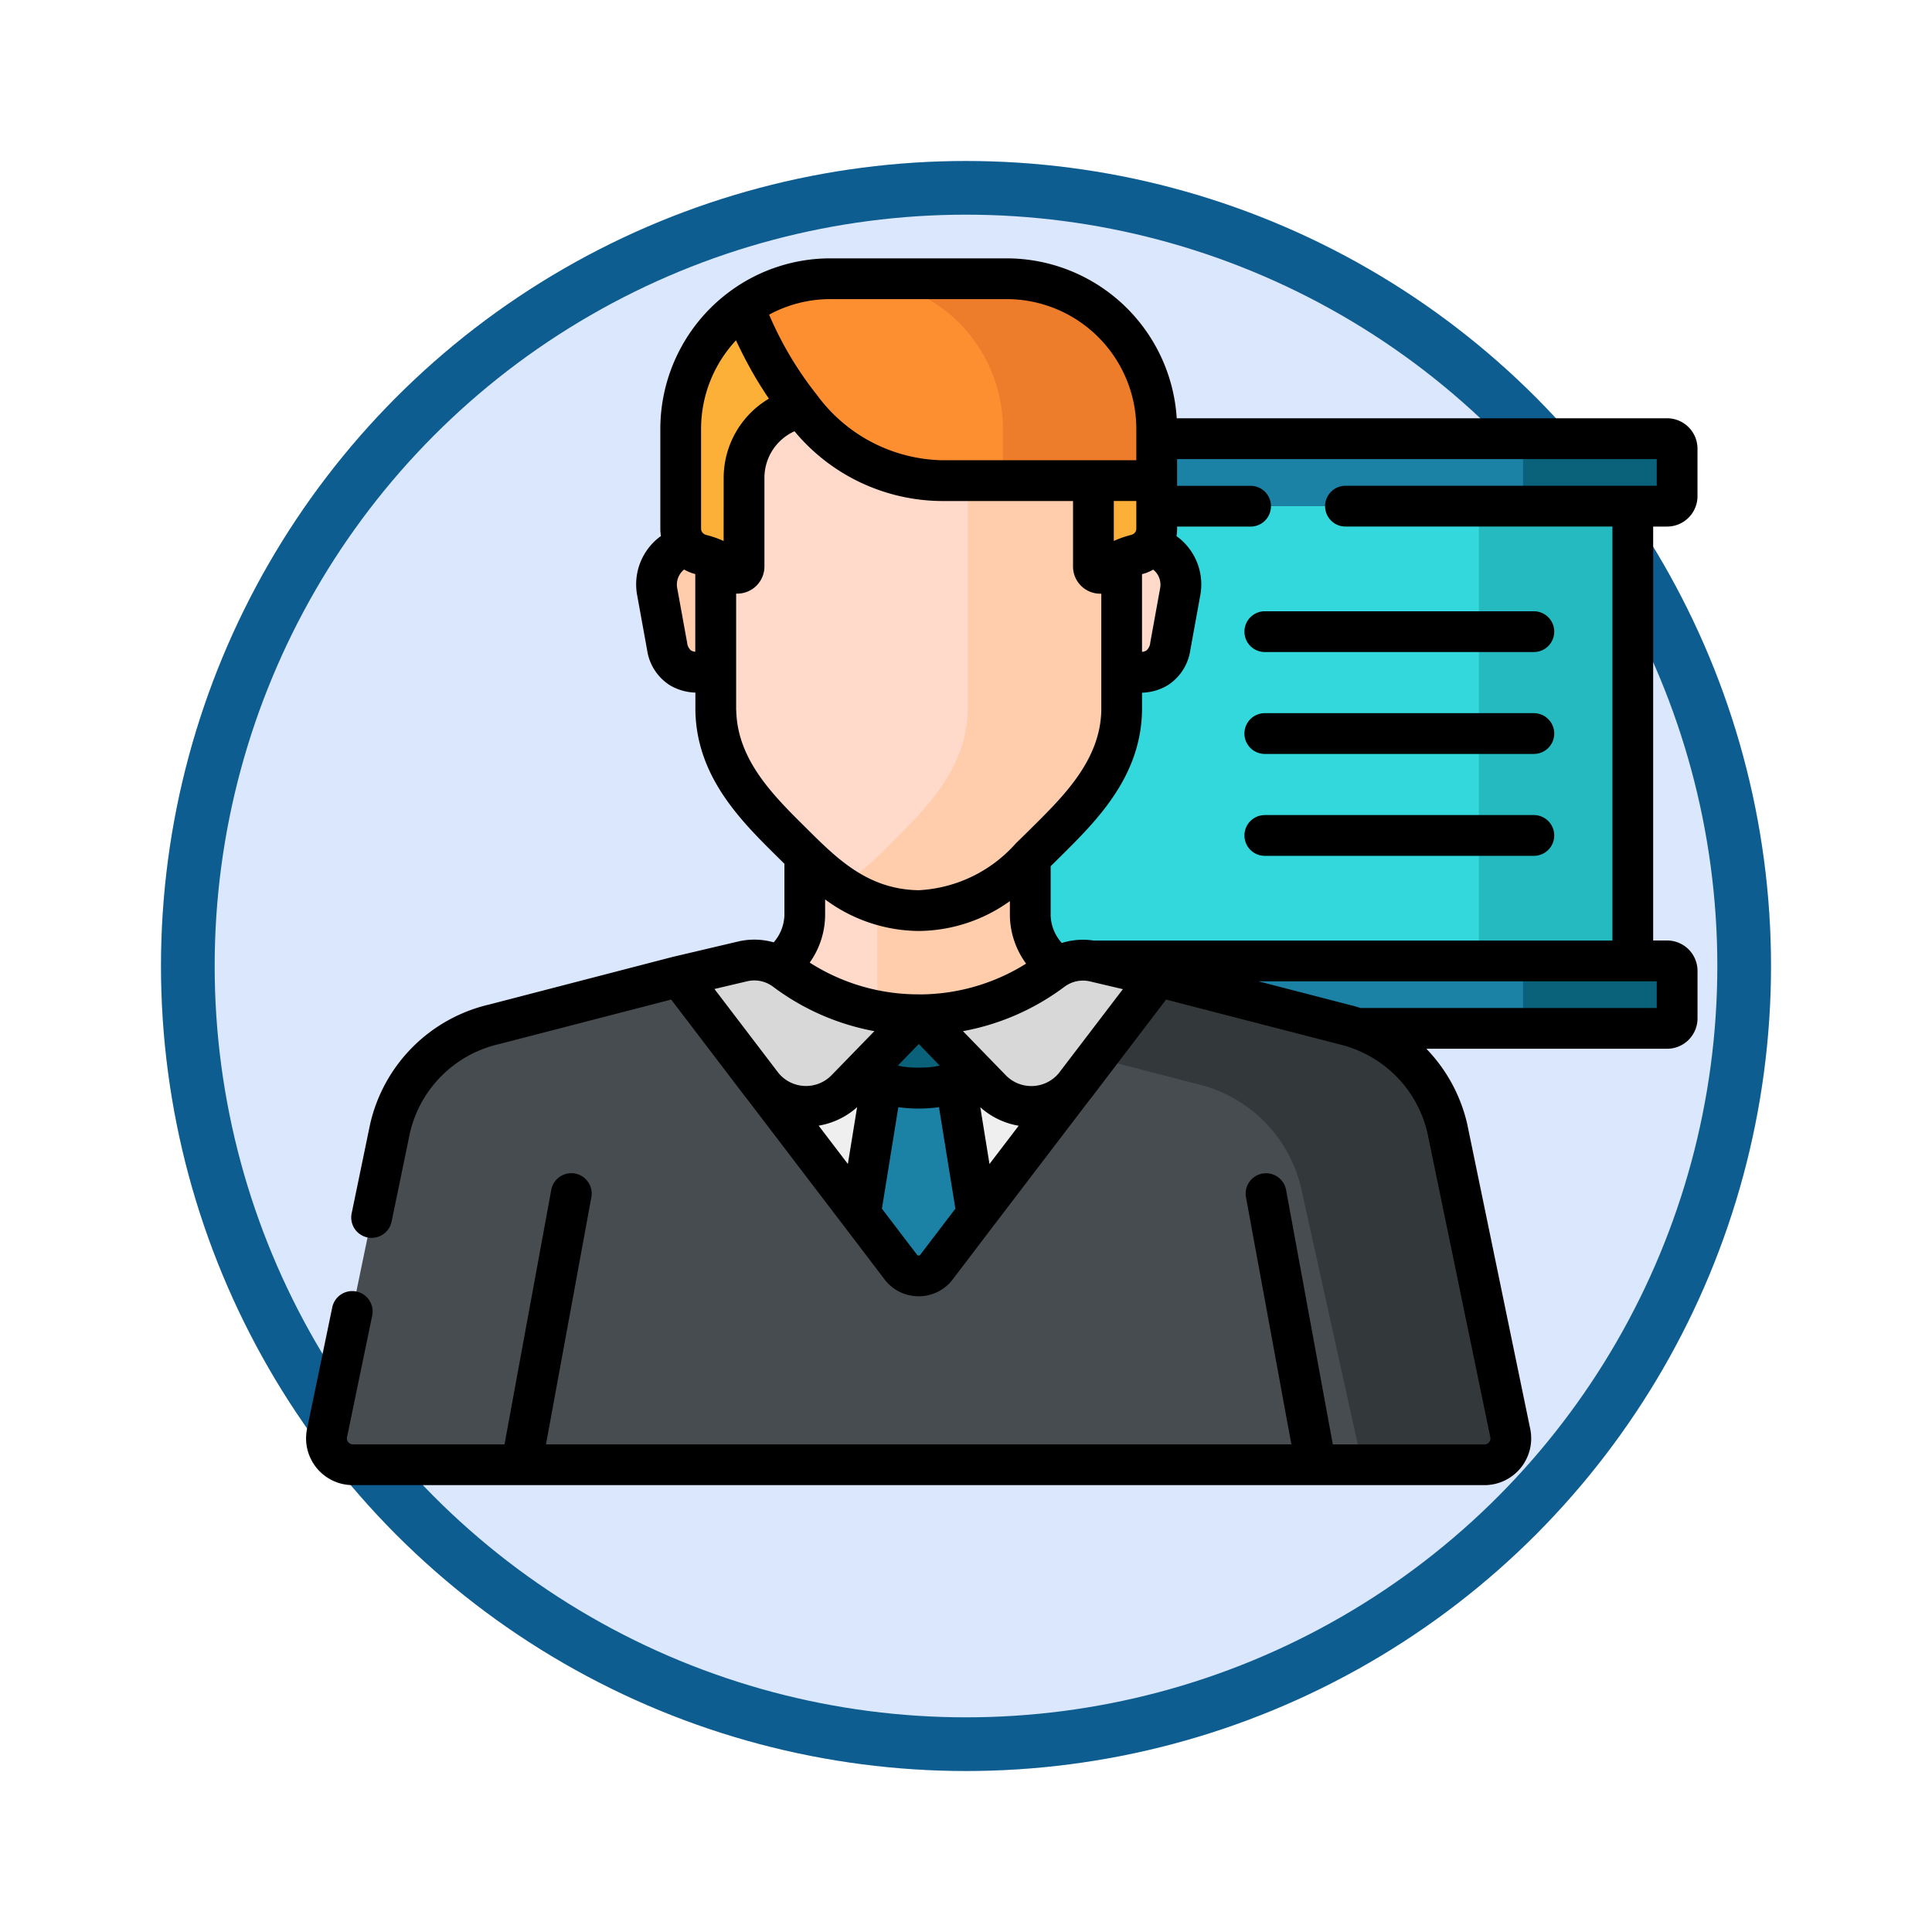 <svg xmlns="http://www.w3.org/2000/svg" xmlns:xlink="http://www.w3.org/1999/xlink" width="108" height="108" viewBox="0 0 108 108">
  <defs>
    <filter id="Elipse_11517" x="0" y="0" width="108" height="108" filterUnits="userSpaceOnUse">
      <feOffset dy="3" input="SourceAlpha"/>
      <feGaussianBlur stdDeviation="3" result="blur"/>
      <feFlood flood-opacity="0.161"/>
      <feComposite operator="in" in2="blur"/>
      <feComposite in="SourceGraphic"/>
    </filter>
  </defs>
  <g id="_4" data-name="4" transform="translate(-197 -2199)">
    <g transform="matrix(1, 0, 0, 1, 197, 2199)" filter="url(#Elipse_11517)">
      <g id="Elipse_11517-2" data-name="Elipse 11517" transform="translate(9 6)" fill="#dbe7fc" stroke="#0d5d91" stroke-width="3">
        <circle cx="45" cy="45" r="45" stroke="none"/>
        <circle cx="45" cy="45" r="43.5" fill="none"/>
      </g>
    </g>
    <g id="presentation_1321009" transform="translate(214.113 2213.442)">
      <path id="Trazado_874952" data-name="Trazado 874952" d="M241.785,79.648h37.434v29.06H241.785Zm0,0" transform="translate(-205.057 -67.549)" fill="#33d8dd"/>
      <path id="Trazado_874953" data-name="Trazado 874953" d="M431.57,79.648h8.6v29.06h-8.6Zm0,0" transform="translate(-366.012 -67.549)" fill="#25b9c0"/>
      <path id="Trazado_874954" data-name="Trazado 874954" d="M281.135,70.139h-39.35V66.367h39.35a.558.558,0,0,1,.558.558V69.58a.558.558,0,0,1-.558.558Zm0,0" transform="translate(-205.057 -56.286)" fill="#1b81a5"/>
      <path id="Trazado_874955" data-name="Trazado 874955" d="M281.135,262.306h-39.35v-3.772h39.35a.558.558,0,0,1,.558.558v2.655A.558.558,0,0,1,281.135,262.306Zm0,0" transform="translate(-205.057 -219.262)" fill="#1b81a5"/>
      <path id="Trazado_874956" data-name="Trazado 874956" d="M455.9,258.535h-8.046v3.772H455.9a.558.558,0,0,0,.558-.558v-2.655A.558.558,0,0,0,455.9,258.535Zm0,0" transform="translate(-379.827 -219.262)" fill="#09627a"/>
      <path id="Trazado_874957" data-name="Trazado 874957" d="M455.9,66.367h-8.046v3.772H455.9a.558.558,0,0,0,.558-.558V66.926a.558.558,0,0,0-.558-.558Zm0,0" transform="translate(-379.827 -56.286)" fill="#09627a"/>
      <path id="Trazado_874958" data-name="Trazado 874958" d="M132.532,105.672h-1.4A2.165,2.165,0,0,0,129,108.278l.551,3.03c.427,2.246,2.987,1.219,2.987,1.219Zm0,0" transform="translate(-109.371 -89.62)" fill="#ffcdac"/>
      <g id="Grupo_1099685" data-name="Grupo 1099685" transform="translate(22.893 1.575)">
        <path id="Trazado_874959" data-name="Trazado 874959" d="M298.338,105.672h1.4a2.165,2.165,0,0,1,2.133,2.606l-.55,3.03c-.427,2.245-2.987,1.219-2.987,1.219Zm0,0" transform="translate(-275.91 -91.194)" fill="#ffdaca"/>
        <path id="Trazado_874960" data-name="Trazado 874960" d="M175.4,218.736l4.79-4.5a1.388,1.388,0,0,0-.7-2.377,3.213,3.213,0,0,1-2.236-3.1v-5.913H164.654v5.913a3.213,3.213,0,0,1-2.236,3.1,1.388,1.388,0,0,0-.7,2.377l4.79,4.5A6.5,6.5,0,0,0,175.4,218.736Zm0,0" transform="translate(-159.675 -173.609)" fill="#ffdaca"/>
        <path id="Trazado_874961" data-name="Trazado 874961" d="M169.822,13.563a11.035,11.035,0,0,0-15.532,0,11.746,11.746,0,0,0-3.583,8.633v.4h0V34.072c.063,3.2,2.273,5.418,4.193,7.321,1.767,1.752,3.77,3.82,7.153,3.861,3.384-.04,5.386-2.109,7.153-3.861,1.92-1.9,4.129-4.119,4.194-7.321V22.593h0v-.4a11.749,11.749,0,0,0-3.583-8.633Zm0,0" transform="translate(-150.707 -10.367)" fill="#ffdaca"/>
      </g>
      <path id="Trazado_874962" data-name="Trazado 874962" d="M209.162,15.633a11.868,11.868,0,0,0-5.024-2.825V36.142c-.064,3.2-2.274,5.418-4.193,7.321a19.616,19.616,0,0,1-2.851,2.492,7.679,7.679,0,0,0,4.3,1.368c3.383-.04,5.386-2.109,7.153-3.861,1.92-1.9,4.129-4.119,4.193-7.321V24.664h0v-.4a11.749,11.749,0,0,0-3.583-8.633Zm0,0" transform="translate(-167.155 -10.863)" fill="#ffcdac"/>
      <path id="Trazado_874963" data-name="Trazado 874963" d="M156.046,7.5h-9.838a8.387,8.387,0,0,0-8.388,8.388v5.584a1.5,1.5,0,0,0,1.15,1.453,3.787,3.787,0,0,1,1.753.934.376.376,0,0,0,.638-.269V18.625a3.99,3.99,0,0,1,3.991-3.99H156.9a3.99,3.99,0,0,1,3.99,3.99v4.963a.376.376,0,0,0,.638.269,3.788,3.788,0,0,1,1.753-.934,1.5,1.5,0,0,0,1.15-1.453V15.888A8.387,8.387,0,0,0,156.046,7.5Zm0,0" transform="translate(-116.885 -6.361)" fill="#fcb038"/>
      <path id="Trazado_874964" data-name="Trazado 874964" d="M70.161,267.667a7.805,7.805,0,0,0-5.815-5.836l-10.353-2.679-3.547-.836a2.892,2.892,0,0,0-.622-.076,2.861,2.861,0,0,0-1.747.57,12.478,12.478,0,0,1-14.941,0,2.857,2.857,0,0,0-.53-.313l-.034-.015a2.836,2.836,0,0,0-.354-.128c-.055-.016-.109-.03-.165-.043a2.865,2.865,0,0,0-.663-.071,2.905,2.905,0,0,0-.312.021,2.972,2.972,0,0,0-.31.056l-3.547.835-10.353,2.679a7.8,7.8,0,0,0-5.814,5.837L7.542,284.646a1.475,1.475,0,0,0,1.437,1.807H72.233a1.475,1.475,0,0,0,1.437-1.807Zm0,0" transform="translate(-6.364 -219.012)" fill="#464c50"/>
      <path id="Trazado_874965" data-name="Trazado 874965" d="M261.155,284.646l-3.509-16.979a7.805,7.805,0,0,0-5.815-5.836l-10.353-2.679-3.547-.836a2.892,2.892,0,0,0-.622-.076,2.861,2.861,0,0,0-1.747.57,12.458,12.458,0,0,1-6.991,2.474l4.737,1.206,10.353,2.678a7.805,7.805,0,0,1,5.815,5.837l3.413,15.448h6.83a1.475,1.475,0,0,0,1.437-1.807Zm0,0" transform="translate(-193.849 -219.012)" fill="#33393a"/>
      <path id="Trazado_874966" data-name="Trazado 874966" d="M164.063,259.152l-3.547-.836a2.862,2.862,0,0,0-2.369.494,12.478,12.478,0,0,1-14.941,0,2.86,2.86,0,0,0-2.369-.493l-3.547.835,12.39,16.246a1.252,1.252,0,0,0,1.991,0Zm0,0" transform="translate(-116.435 -219.012)" fill="#efefef"/>
      <path id="Trazado_874967" data-name="Trazado 874967" d="M209.2,299.191h-3.936l-1.289,7.973,2.261,2.964a1.253,1.253,0,0,0,1.991,0l2.262-2.966Zm0,0" transform="translate(-172.988 -253.742)" fill="#1b81a5"/>
      <path id="Trazado_874968" data-name="Trazado 874968" d="M206.229,275.135a5.015,5.015,0,0,0-.151-1.216,12.493,12.493,0,0,1-8.071,0,5.015,5.015,0,0,0-.151,1.216c0,2.55,1.875,3.557,4.186,3.557s4.186-1.008,4.186-3.557Zm0,0" transform="translate(-167.801 -232.308)" fill="#09627a"/>
      <path id="Trazado_874969" data-name="Trazado 874969" d="M150.172,261.284l-.117-.007c-.13-.007-.26-.014-.39-.024l-.1-.01c-.136-.012-.272-.026-.407-.042l-.076-.011q-.217-.028-.434-.063l-.047-.008c-.154-.026-.307-.055-.46-.087l-.025-.005q-.24-.05-.479-.11l-.011,0c-.163-.041-.325-.085-.487-.134l-.007,0c-.161-.048-.322-.1-.481-.154l-.007,0-.015-.006q-.215-.074-.429-.155l-.027-.011c-.14-.055-.28-.111-.418-.17l-.007,0h0l-.026-.012c-.134-.058-.268-.118-.4-.182l-.007,0-.026-.013-.035-.018c-.121-.059-.243-.119-.363-.182l-.007,0-.065-.036-.048-.027c-.1-.055-.2-.11-.306-.168l-.007,0-.118-.071-.073-.044c-.074-.045-.149-.088-.223-.134l-.007,0c-.067-.042-.132-.087-.2-.13l-.129-.085-.081-.053-.007,0q-.207-.141-.41-.293h0a2.866,2.866,0,0,0-.528-.312l-.034-.015a2.7,2.7,0,0,0-.354-.128c-.055-.016-.11-.03-.165-.043a2.829,2.829,0,0,0-.664-.071,2.894,2.894,0,0,0-.312.021,2.821,2.821,0,0,0-.311.055l-3.547.835h0l4.59,6.026a3.14,3.14,0,0,0,4.749.284l4.048-4.169h0q-.252,0-.5-.011Zm0,0" transform="translate(-116.435 -219.012)" fill="#d8d8d8"/>
      <path id="Trazado_874970" data-name="Trazado 874970" d="M238.807,259.152l-3.547-.836a2.861,2.861,0,0,0-2.368.493h0q-.2.151-.41.294l-.007,0-.081.053-.129.085c-.066.044-.132.088-.2.131l-.007,0c-.074.046-.148.089-.223.133l-.072.045-.119.071-.007,0c-.1.058-.2.113-.306.169l-.048.026-.065.036-.007,0c-.12.063-.241.122-.363.181l-.035.018-.026.013-.007,0c-.133.063-.267.123-.4.182l-.026.012h0l-.007,0c-.138.059-.278.116-.418.17l-.027.011q-.214.082-.429.155l-.015.005-.007,0q-.239.082-.481.154l-.007,0q-.242.071-.487.134l-.011,0q-.239.061-.479.11l-.025.006q-.23.047-.46.086l-.047.008c-.145.024-.29.044-.434.063l-.076.01c-.135.017-.271.03-.406.042l-.1.01c-.13.011-.26.018-.39.024l-.117.007c-.167.007-.335.011-.5.011h0l4.048,4.169a3.139,3.139,0,0,0,4.748-.284l4.591-6.026Zm0,0" transform="translate(-191.179 -219.012)" fill="#d8d8d8"/>
      <path id="Trazado_874971" data-name="Trazado 874971" d="M184.108,15.888A8.387,8.387,0,0,0,175.721,7.5h-9.838a8.345,8.345,0,0,0-4.863,1.556c1.379,3.519,4.708,9.729,11.02,9.729h12.068Zm0,0" transform="translate(-136.561 -6.361)" fill="#fd8f31"/>
      <path id="Trazado_874972" data-name="Trazado 874972" d="M209.757,7.5h-8.6a8.387,8.387,0,0,1,8.388,8.388v2.9h8.6v-2.9A8.387,8.387,0,0,0,209.757,7.5Zm0,0" transform="translate(-170.597 -6.361)" fill="#ed7d2b"/>
      <path id="Trazado_874973" data-name="Trazado 874973" d="M211.286,228.988l1.258.31a12.457,12.457,0,0,0,7.424-2.482,2.881,2.881,0,0,1,.352-.223,3.432,3.432,0,0,1-1.585-2.848v-3.229a8.9,8.9,0,0,1-6.238,2.963,7.588,7.588,0,0,1-2.314-.38v4.564a1.348,1.348,0,0,0,1.1,1.326Zm0,0" transform="translate(-178.256 -187.018)" fill="#ffcdac"/>
      <path id="Trazado_874974" data-name="Trazado 874974" d="M76.078,14.993a1.7,1.7,0,0,0,1.7-1.7V10.64a1.7,1.7,0,0,0-1.7-1.7H48.667A9.538,9.538,0,0,0,39.16,0H29.323A9.464,9.464,0,0,0,23.8,1.767l0,0a9.552,9.552,0,0,0-4,7.756v5.584a2.619,2.619,0,0,0,.034.417c-.039.027-.078.055-.115.084a3.329,3.329,0,0,0-1.209,3.252l.552,3.039a2.806,2.806,0,0,0,1.263,1.959,2.955,2.955,0,0,0,1.435.416v1c0,.007,0,.015,0,.023.074,3.689,2.544,6.139,4.53,8.107l.125.123.322.319v2.876a2.426,2.426,0,0,1-.6,1.513c-.066-.018-.131-.036-.2-.051a4,4,0,0,0-.927-.1,4.108,4.108,0,0,0-.436.029,3.961,3.961,0,0,0-.434.078l-3.547.835-.011,0-.021.005L10.227,41.713A8.889,8.889,0,0,0,3.577,48.4c0,.009,0,.018-.006.027L2.545,53.385a1.139,1.139,0,0,0,2.232.462L5.8,48.9a6.624,6.624,0,0,1,4.963-4.971l.024-.006,9.62-2.489,4.132,5.424c.035.046.072.091.109.135l5.941,7.79,1.75,2.3a2.387,2.387,0,0,0,.779.66c.021.011.04.024.061.035s.054.022.081.034c.056.026.111.052.169.072l.01,0a2.447,2.447,0,0,0,.252.074h.01a2.384,2.384,0,0,0,2.442-.879L38.4,54.112h0l5.417-7.1c.042-.05.084-.1.123-.153l4.132-5.424,2.645.684,6.975,1.8.024.006h0c.133.031.263.068.393.107l.159.05A6.617,6.617,0,0,1,62.683,48.9l3.506,16.965c0,.009,0,.018.006.027a.336.336,0,0,1-.327.411H57.392L54.78,52.077a1.139,1.139,0,1,0-2.241.411L55.076,66.3H13.407l2.537-13.815a1.139,1.139,0,1,0-2.241-.411L11.09,66.3H2.614a.336.336,0,0,1-.327-.412c0-.009,0-.018.006-.027l1.4-6.76a1.139,1.139,0,0,0-2.232-.462l-1.4,6.75a2.614,2.614,0,0,0,2.55,3.189H65.868a2.614,2.614,0,0,0,2.55-3.189L64.912,48.425l-.005-.027a8.932,8.932,0,0,0-2.286-4.214H76.079a1.7,1.7,0,0,0,1.7-1.7V39.832a1.7,1.7,0,0,0-1.7-1.7H75.3V14.993Zm-54.322,7a.615.615,0,0,1-.24-.073.638.638,0,0,1-.218-.435l-.551-3.03a1.075,1.075,0,0,1,.361-1.042l.022-.017.026.014.066.035c.039.021.08.04.12.059l.062.027c.058.025.117.049.178.069l.008,0c.055.018.109.035.164.05v4.338Zm24.97-4.338c.055-.015.11-.032.164-.05l.012,0c.059-.02.117-.043.175-.068l.063-.028c.04-.018.08-.037.118-.058l.068-.036.026-.013.022.017a1.075,1.075,0,0,1,.361,1.042l-.548,3.02a.649.649,0,0,1-.22.444.612.612,0,0,1-.24.073ZM29.323,2.278H39.16a7.256,7.256,0,0,1,7.248,7.248v1.758H35.479a8.9,8.9,0,0,1-6.905-3.621c-.008-.01-.015-.021-.023-.031a19.516,19.516,0,0,1-2.67-4.485,7.193,7.193,0,0,1,3.442-.869ZM46.408,13.564v1.547a.343.343,0,0,1-.1.243.354.354,0,0,1-.053.045l-.009.007c-.012.008-.026.014-.039.021l-.018.009a.387.387,0,0,1-.064.023,5.6,5.6,0,0,0-.976.339V13.564ZM23.338,15.8a5.6,5.6,0,0,0-.976-.339.387.387,0,0,1-.064-.023l-.02-.01-.037-.02-.012-.009a.37.37,0,0,1-.052-.045.345.345,0,0,1-.1-.242V9.527a7.263,7.263,0,0,1,1.953-4.945c.117.251.242.509.374.771l.005.01c.058.113.117.228.178.344l.035.067c.055.1.112.208.17.312.02.036.038.071.058.106.053.1.108.191.163.287l.079.137c.052.088.106.176.159.265l.1.163c.05.082.1.164.155.245.039.061.078.123.117.184.05.077.1.153.152.228.032.047.062.095.095.142a5.15,5.15,0,0,0-2.529,4.421Zm.7,9.471V18.742l.064,0a1.518,1.518,0,0,0,1.517-1.517V12.265a2.859,2.859,0,0,1,1.681-2.6,10.785,10.785,0,0,0,8.182,3.9h7.388v3.664a1.519,1.519,0,0,0,1.517,1.517l.064,0v6.526c-.06,2.76-2.076,4.76-3.856,6.524l-.126.125c-.26.258-.522.518-.789.773l0,0a7.787,7.787,0,0,1-5.431,2.628c-2.462-.034-4.086-1.33-5.563-2.755h0c-.223-.215-.442-.432-.66-.649l-.126-.125c-1.78-1.764-3.8-3.763-3.856-6.524ZM34.241,41.143a11.249,11.249,0,0,1-6.091-1.775,4.628,4.628,0,0,0,.862-2.64v-.891A8.879,8.879,0,0,0,34.228,37.6h.027a8.836,8.836,0,0,0,5.085-1.67v.8a4.657,4.657,0,0,0,.907,2.695,11.24,11.24,0,0,1-6.006,1.721Zm1.172,3.982c-.026.006-.05.013-.077.018l-.1.019q-.1.018-.2.032l-.084.011c-.1.011-.195.02-.3.026l-.077,0c-.108.005-.218.009-.332.009s-.223,0-.331-.009l-.077,0c-.1-.006-.2-.015-.295-.026l-.084-.011c-.069-.009-.136-.02-.2-.032l-.1-.019-.078-.018,1.172-1.208Zm-5.13,5.5L28.65,48.483A4.275,4.275,0,0,0,30.8,47.45Zm-.907-4.967a1.994,1.994,0,0,1-2.969-.115l-3.582-4.7,1.837-.433a1.769,1.769,0,0,1,.188-.033,1.639,1.639,0,0,1,.187-.012,1.758,1.758,0,0,1,.4.043c.034.007.067.016.1.026a1.65,1.65,0,0,1,.214.077l.02.008.014.007.048.025a1.7,1.7,0,0,1,.258.157A13.511,13.511,0,0,0,31.766,43.2ZM34.33,55.7a.107.107,0,0,1-.09.044.114.114,0,0,1-.037-.005.106.106,0,0,1-.053-.039l-1.964-2.575.918-5.675a8.413,8.413,0,0,0,2.273,0l.917,5.673Zm3.87-5.073-.513-3.173a4.269,4.269,0,0,0,2.145,1.033Zm3.869-5.071a1.995,1.995,0,0,1-2.962.106L36.717,43.2a13.514,13.514,0,0,0,5.678-2.484,1.619,1.619,0,0,1,.219-.138l.022-.012a1.733,1.733,0,0,1,.79-.192h.02a1.737,1.737,0,0,1,.374.046l1.837.433ZM75.5,40.413v1.493H58.942q-.155-.05-.312-.094l-.036-.011c-.112-.031-.224-.061-.337-.087h0l-5.025-1.3ZM58.1,14.992H73.023V38.134H44.011a3.924,3.924,0,0,0-1.768.138,2.4,2.4,0,0,1-.624-1.545V33.981c.154-.151.305-.3.453-.447l.125-.124c1.985-1.968,4.456-4.418,4.53-8.107,0-.008,0-.015,0-.023v-1a2.949,2.949,0,0,0,1.435-.416,2.809,2.809,0,0,0,1.265-1.968l.551-3.03a3.329,3.329,0,0,0-1.209-3.252c-.038-.029-.077-.056-.115-.084a2.608,2.608,0,0,0,.034-.417v-.118h4.107a1.139,1.139,0,1,0,0-2.279H48.687V11.221H75.5v1.492H58.1a1.139,1.139,0,0,0,0,2.279Zm0,0" transform="translate(0 0)"/>
      <path id="Trazado_874975" data-name="Trazado 874975" d="M345.293,131a1.139,1.139,0,0,0,1.139,1.139h15.039a1.139,1.139,0,1,0,0-2.279H346.432A1.14,1.14,0,0,0,345.293,131Zm0,0" transform="translate(-292.841 -110.132)"/>
      <path id="Trazado_874976" data-name="Trazado 874976" d="M361.471,167.363H346.432a1.139,1.139,0,0,0,0,2.279h15.039a1.139,1.139,0,1,0,0-2.279Zm0,0" transform="translate(-292.841 -141.939)"/>
      <path id="Trazado_874977" data-name="Trazado 874977" d="M361.471,204.871H346.432a1.139,1.139,0,0,0,0,2.279h15.039a1.139,1.139,0,1,0,0-2.279Zm0,0" transform="translate(-292.841 -173.75)"/>
    </g>
  </g>
</svg>
